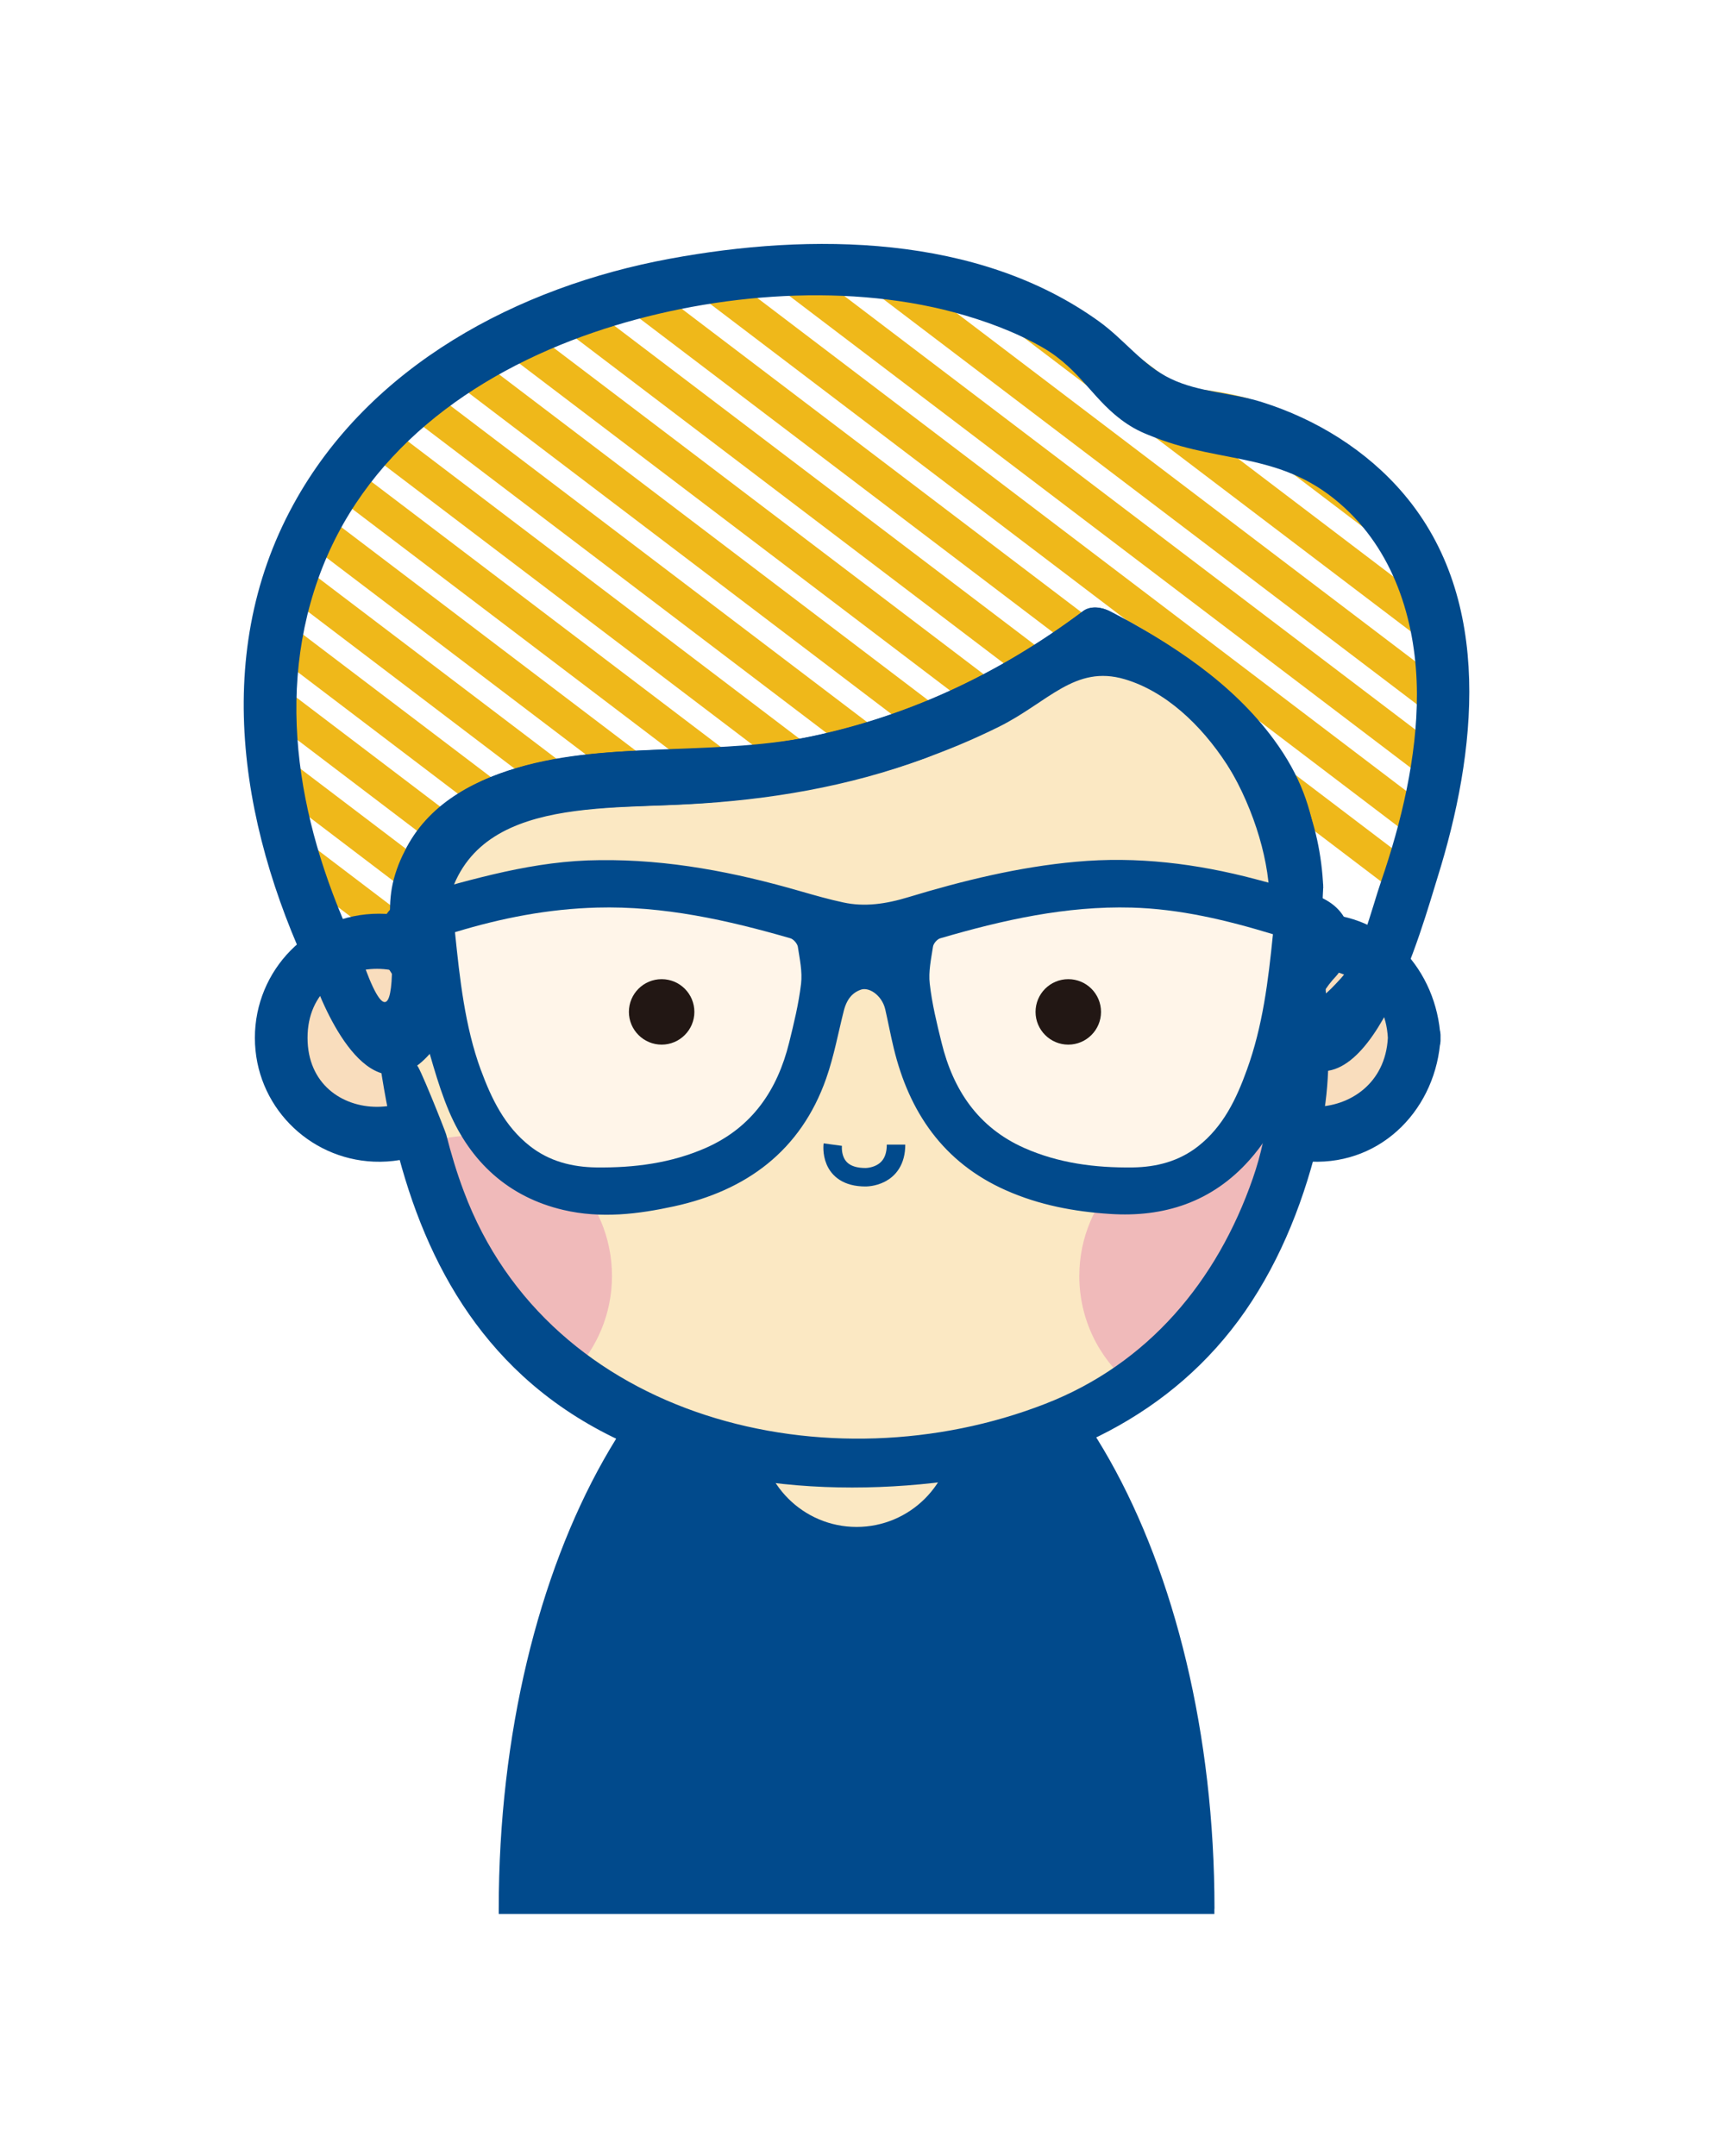 <?xml version="1.0" encoding="UTF-8"?><svg id="_圖層_2" xmlns="http://www.w3.org/2000/svg" xmlns:xlink="http://www.w3.org/1999/xlink" viewBox="0 0 153.84 193.68"><defs><filter id="drop-shadow-1" filterUnits="userSpaceOnUse"><feOffset dx="0" dy="0"/><feGaussianBlur result="blur" stdDeviation="6.67"/><feFlood flood-color="#040000" flood-opacity=".1"/><feComposite in2="blur" operator="in"/><feComposite in="SourceGraphic"/></filter></defs><g id="_圖層_2-2"><path d="m130.4,80.27l-.53-.17.53.16.28-.93c4.87-15.58,3.74-27.72-3.36-36.07-1.9-2.23-4.27-4.19-7.06-5.81h0s-.48-.28-.48-.28c-2.07-1.17-4.02-2.04-5.95-2.65-.33-.1-.68-.18-1.01-.26l-.95-.22c-.36-.08-.73-.16-1.06-.22l-.45-.1c-.43-.09-.85-.18-1.21-.23-1.09-.21-2.24-.48-3.28-.98-.41-.2-.83-.45-1.33-.82l-.35-.27c-.6-.47-1.15-.99-1.83-1.62-.78-.73-1.66-1.56-2.7-2.31-12.12-8.73-28.34-8.04-39.82-5.92-15.85,2.93-28.59,11.28-34.96,22.91-7.78,14.2-4.41,29.55-.14,40.04-2.25,2.38-3.54,5.53-3.54,8.7,0,6.76,5.5,12.49,12.26,12.78.41.02.83.02,1.24,0,2.37,7.96,6,14.11,11.08,18.79,2.11,1.95,4.53,3.66,7.19,5.1-6.28,10.93-9.87,26.04-9.87,41.57v2.11h66.01s1.56-.22,1.56-.22l.03-1.89c0-15.61-3.63-30.78-9.97-41.73,5.1-2.77,9.28-6.48,12.44-11.04,2.47-3.57,4.46-7.84,5.92-12.71,6.45-.47,11.53-5.9,11.89-12.84-.14-2.6-.99-5.08-2.47-7.21.81-2.21,1.44-4.28,1.86-5.66" style="fill:#fff; filter:url(#drop-shadow-1);"/><path d="m109.07,171.46c0-31.49-14.39-57.02-32.14-57.02s-32.14,25.53-32.14,57.02c0,.15,0,.31,0,.45h64.27c0-.15,0-.3,0-.45" style="fill:#014a8c;"/><path d="m85.61,128.47c0,4.79-3.89,8.68-8.68,8.68s-8.68-3.89-8.68-8.68,3.89-8.68,8.68-8.68,8.68,3.89,8.68,8.68" style="fill:#fbe8c3;"/><path d="m74.59,22.04c-.5.03-1,.05-1.51.08l56.9,43.22c.16-1.17.27-2.33.35-3.48l-52.24-39.68c-1.16-.07-2.33-.12-3.5-.14" style="fill:#efb81a;"/><path d="m25.69,53.44l20.96,15.93c.23-.08.46-.17.7-.25.98-.29,1.98-.51,2.98-.7l-23.84-18.1c-.32,1.03-.59,2.07-.81,3.13" style="fill:#efb81a;"/><path d="m31.28,85.36c.38.76.8,2.6,1.56,4.12l3.01,2.29c.36-.04.74-.14,1.16-.34.57-.28.93-.88,1.16-1.64l-7.53-5.72c.21.43.43.86.64,1.29" style="fill:#efb81a;"/><path d="m31.97,39.85l36.01,27.35c1.18-.14,2.37-.28,3.54-.48.2-.04.39-.08.6-.12l-38.25-29.06c-.66.74-1.3,1.51-1.9,2.3" style="fill:#efb81a;"/><path d="m68.28,22.41c-.85.06-1.68.18-2.52.27l63.23,48.03c.25-1.08.46-2.17.65-3.25l-59.47-45.17c-.63.04-1.26.07-1.9.12" style="fill:#efb81a;"/><path d="m41.44,31.06c-.88.58-1.73,1.18-2.54,1.81l41.66,31.65c1.14-.36,2.27-.76,3.38-1.18L41.44,31.06Z" style="fill:#efb81a;"/><path d="m95.48,26.89l5.9,4.48c-1.68-1.74-3.66-3.23-5.9-4.48" style="fill:#efb81a;"/><path d="m35.19,36.18l39.41,29.94c1.26-.27,2.5-.58,3.72-.92l-40.92-31.08c-.77.66-1.51,1.35-2.21,2.06" style="fill:#efb81a;"/><path d="m81.68,22.53l48.71,36.99c0-1.32-.07-2.63-.25-3.93l-41.58-31.59c-2.24-.68-4.53-1.17-6.88-1.47" style="fill:#efb81a;"/><path d="m89.05,61.1l-28.32-21.51-14.72-11.17c-.98.5-1.93,1.03-2.85,1.58l42.8,32.51c1.05-.44,2.08-.91,3.09-1.41" style="fill:#efb81a;"/><path d="m29.98,42.74c-.24.39-.46.79-.69,1.19l31.29,23.76c.66-.02,1.31-.03,1.97-.06.89-.03,1.76-.12,2.64-.19l-34.3-26.05c-.3.45-.63.88-.91,1.34" style="fill:#efb81a;"/><path d="m116.94,73.79l9,6.84c.37-.97.73-1.95,1.07-2.93l-11.77-8.94c.83,1.62,1.42,3.3,1.7,5.03" style="fill:#efb81a;"/><path d="m25.12,65.25l13.83,10.51c.39-.88.9-1.74,1.59-2.54l-15.68-11.91c.01,1.31.11,2.63.25,3.94" style="fill:#efb81a;"/><path d="m27.15,48.44l25.8,19.59c.74-.08,1.48-.14,2.23-.17.79-.03,1.58-.05,2.38-.08l-29.17-22.15c-.46.93-.88,1.86-1.24,2.8" style="fill:#efb81a;"/><path d="m24.95,58.48c-.01.17,0,.34-.02.51l16.99,12.91c.81-.67,1.71-1.24,2.68-1.71l-19.31-14.66c-.15.98-.28,1.96-.35,2.95" style="fill:#efb81a;"/><path d="m59.14,23.77l42.08,31.97c.59.31,1.19.63,1.74.98,1.68,1.06,3.35,2.15,4.87,3.35,1.45,1.15,2.76,2.37,3.93,3.68l15.87,12.06c.32-1.02.61-2.05.88-3.08L63.1,23.03c-1.33.21-2.65.45-3.96.74" style="fill:#efb81a;"/><path d="m105.89,34.8l23.7,18c-.25-1.02-.56-2.03-.95-3.03-.29-.75-.63-1.49-1-2.2l-15.51-11.78c-1.98-.53-4.07-.85-6.24-1" style="fill:#efb81a;"/><path d="m96.23,56.91c.58-.41,1.15-.84,1.74-1.27l-41.19-31.28c-1.19.31-2.36.67-3.53,1.06l42.17,32.03c.27-.18.55-.35.81-.53" style="fill:#efb81a;"/><path d="m29.01,80.45l9.49,7.21c.06-1.23-.02-2.58-.13-3.84l-11.15-8.47c.51,1.73,1.1,3.43,1.79,5.1" style="fill:#efb81a;"/><path d="m25.6,68.52c.23,1.28.51,2.56.82,3.84l11.72,8.91c-.04-.48-.07-.9-.06-1.21.01-.81.1-1.6.27-2.38l-12.84-9.75c.04.2.06.4.1.6" style="fill:#efb81a;"/><path d="m93.74,58.54L51.11,26.17c-1.09.41-2.17.85-3.2,1.32l43.01,32.68c.96-.51,1.9-1.05,2.81-1.62" style="fill:#efb81a;"/><path d="m103.82,34.39c.18.26.38.32.72.33.46.02.9.06,1.35.09l-4.52-3.43c.9.93,1.72,1.94,2.45,3.02" style="fill:#efb81a;"/><path d="m42.82,93.22c0,4.85-3.93,8.78-8.78,8.78s-8.78-3.93-8.78-8.78,3.94-8.78,8.78-8.78,8.78,3.93,8.78,8.78" style="fill:#f9ddbd;"/><path d="m40.46,93.22c-.44,8.22-12.84,8.3-12.84,0s12.4-8.23,12.84,0c.16,3.03,4.89,3.05,4.73,0-.33-6.04-4.84-11.15-11.15-11.15s-11.15,5.09-11.15,11.15,4.8,10.87,10.67,11.12c6.49.27,11.29-4.89,11.62-11.12.16-3.04-4.56-3.03-4.73,0" style="fill:#014a8c;"/><path d="m127,93.22c0,4.85-3.93,8.78-8.78,8.78s-8.78-3.93-8.78-8.78,3.93-8.78,8.78-8.78,8.78,3.93,8.78,8.78" style="fill:#f9ddbd;"/><path d="m124.64,93.22c-.44,8.22-12.84,8.3-12.84,0s12.4-8.23,12.84,0c.16,3.03,4.89,3.05,4.73,0-.33-6.04-4.84-11.15-11.15-11.15s-11.15,5.09-11.15,11.15,4.8,10.87,10.67,11.12c6.49.27,11.29-4.89,11.63-11.12.16-3.04-4.57-3.03-4.73,0" style="fill:#014a8c;"/><path d="m116.48,79.76c0-.8-.05-1.6-.1-2.4-.19-2.72-1.15-5.27-2.62-7.71-1.66-2.76-3.94-5.19-6.66-7.34-1.52-1.2-3.19-2.29-4.87-3.35-1.19-.75-2.52-1.37-3.75-2.02-1.06.79-2.01,1.52-2.99,2.21-3.47,2.46-7.34,4.46-11.48,6.12-4.2,1.68-8.61,2.91-13.22,3.69-2.96.5-5.96.81-8.98.92-2.46.09-4.91.12-7.37.22-2.68.11-5.3.51-7.82,1.26-2.36.7-4.43,1.74-6.06,3.3-2.3,2.21-3.2,4.85-3.23,7.63-.03,2.3,1.57,10.07-1.06,11.38,0,0-.02,0-.02.01,2.4,21.48,13.23,37.56,40.65,37.56s38.33-16.2,40.67-37.8c-.9-1.02-1.48-3.05-1.59-4.49-.23-3.07.51-6.11.51-9.17" style="fill:#fbe8c3;"/><path d="m117.66,79.76c-.5-11.67-8.78-18.79-18.59-23.85-.35-.18-.85-.25-1.19,0-7.2,5.39-15.17,9.28-23.99,11.24-8.68,1.92-17.75.56-26.31,2.75-3.98,1.02-7.87,2.87-9.95,6.64-1.51,2.74.01,15.23-1.97,16.11-.33.15-.63.66-.59,1.02,1.36,10.69,4.53,21.54,12.72,29.07,9.56,8.78,23.62,10.69,36.08,9.28,10.76-1.23,20.68-5.82,26.97-14.87,3.25-4.67,5.3-10.07,6.57-15.59,1.78-7.72-.2-13.98.26-21.8.09-1.52-2.27-1.51-2.36,0-.52,8.96,1.37,17.76-1.63,26.39-3.35,9.61-9.82,17.38-19.46,21.07-20.06,7.68-45.78,1.39-53.68-19.92-1.06-2.85-4-9.75-3.67-12.62-.03.29,1.94-3.38,1.92-3.29.86-2.99-.67-6.15-.28-9.11,1.44-10.85,13.07-10.84,21.45-11.17,10.15-.4,20-2.31,29.16-6.86,4.57-2.27,7.59-6.29,12.51-4.27,7.65,3.14,13.33,11.88,13.67,19.78.06,1.52,2.43,1.52,2.36,0" style="fill:#014a8c;"/><path d="m42.35,102.01c-1.47,0-2.87.26-4.18.72,2.31,8.56,6.49,15.73,13.22,20.66,2.21-2.27,3.57-5.37,3.57-8.78,0-6.96-5.64-12.61-12.61-12.61" style="fill:#f0baba;"/><path d="m115.6,103.56c-1.8-.99-3.86-1.55-6.06-1.55-6.97,0-12.61,5.65-12.61,12.61,0,3.87,1.75,7.34,4.5,9.65,7.21-4.79,11.68-12.02,14.17-20.71" style="fill:#f0baba;"/><path d="m118.84,79.76c-.51-12.1-8.97-19.61-19.18-24.87-.7-.36-1.71-.51-2.39,0-7.12,5.34-14.97,9.19-23.71,11.12-8.68,1.92-17.75.55-26.31,2.75-4.31,1.11-8.54,3.22-10.72,7.33-1.14,2.14-.68,15.18-1.49,15.54-.67.3-1.26,1.31-1.17,2.04,1.4,11.01,4.64,22.14,13.06,29.9,9.78,9.01,24.14,11.05,36.91,9.63,11.18-1.25,21.48-6.04,28-15.45,3.29-4.76,5.4-10.26,6.69-15.87,1.8-7.84-.16-14.2.3-22.11.18-3.04-4.55-3.03-4.73,0-.52,8.91,1.41,17.48-1.59,26.08-3.21,9.23-9.4,16.65-18.63,20.24-19.39,7.56-44.53,1.52-52.23-19.09-.63-1.67-1.14-3.38-1.58-5.1-.09-.34-2.61-6.67-2.64-6.18,0-.12,2.34-3.61,2.48-4.15.8-3.08-.69-6.24-.25-9.27,1.43-9.98,12.59-9.68,20.27-9.99,10.37-.41,20.4-2.38,29.76-7.02,4.43-2.19,6.83-5.61,11.32-4.28,7.29,2.16,12.79,11.96,13.08,18.76.13,3.03,4.86,3.05,4.73,0" style="fill:#014a8c;"/><path d="m28.25,88.22c1.51,4.03,5.54,12.2,10.56,6.19,2.23-2.66.96-6.91,1.02-9.97.26-12.67,12.56-11.7,21.96-12.2,7.25-.38,14.4-1.58,21.23-4.11,4.93-1.82,12.53-8.55,17.07-7.66,8.45,1.66,14.08,13.51,13.92,20.82-.09,3.94-1.73,10.48,1.86,13.65,7.04,6.22,11.95-12.05,13.22-16.09,3.49-11.15,5.12-24.91-3.04-34.5-3.31-3.9-7.85-6.7-12.71-8.23-2.73-.86-5.6-.86-8.18-2.09-2.57-1.23-4.13-3.48-6.46-5.16-10.89-7.85-25.87-7.98-38.55-5.63-13.63,2.52-26.97,9.58-33.8,22.07-7.59,13.85-4.57,29.94,2.13,43.49,1.35,2.72,5.43.33,4.08-2.39-5.27-10.66-8.07-22.88-4-34.38,4-11.29,13.74-18.4,24.75-22.17,9.94-3.4,22.16-4.55,32.4-1.8,2.7.73,5.52,1.76,7.94,3.16,3.46,2,4.56,4.85,7.55,6.84.9.6,1.57.87,2.58,1.26,6.15,2.39,11.53,1.25,17,6.31,4.63,4.28,6.45,10.56,6.47,16.69.02,5.65-1.39,11.53-3.22,16.86-.88,2.56-1.84,6.76-3.62,8.71-2.66,2.91-2.09,1.68-2.06-2.01.06-7.54.81-12.98-3.93-19.43-3.75-5.12-9.22-8.68-14.78-11.55-.7-.36-1.71-.51-2.38,0-7.61,5.7-16.05,9.64-25.42,11.45-8.83,1.71-18.47,0-27,3.15-4.41,1.62-8.2,4.74-9.47,9.45-.58,2.15-.27,4.22-.19,6.38.16,4.28-.33,7.15-2.38,1.65-1.06-2.83-5.63-1.6-4.56,1.25" style="fill:#014a8c;"/><path d="m53.84,78.37c6.07-.08,11.95,1.07,17.75,2.75,1.29.37,2.58.74,3.89,1.02,2.18.48,4.31.15,6.41-.49,4.85-1.47,9.77-2.68,14.84-3.14,5.33-.49,10.55.16,15.7,1.52,1.59.43,3.18.85,4.78,1.26,2.81.72,3.67,2.8,2.19,5.29-.06.11-.11.23-.19.31-2.17,2.26-2.88,5.13-3.6,8.05-.77,3.13-2.05,6.07-4.24,8.53-3.1,3.48-7.05,4.76-11.61,4.46-3.1-.2-6.11-.76-8.97-2.03-5.26-2.33-8.12-6.55-9.44-11.98-.28-1.16-.5-2.33-.76-3.48-.41-1.84-2.19-3.12-3.68-2.58-1.21.44-1.88,1.4-2.2,2.63-.51,2.01-.88,4.07-1.56,6.01-2.14,6.1-6.7,9.43-12.85,10.77-3.12.68-6.28,1.07-9.45.33-4.57-1.07-7.69-3.97-9.49-8.18-1.09-2.56-1.71-5.32-2.58-7.98-.26-.79-.62-1.57-1.06-2.28-.65-1.07-1.5-2.02-2.09-3.11-1.06-1.96-.32-3.93,1.82-4.53,5.38-1.51,10.74-3.12,16.41-3.15m-12.98,5.35c.41,2.71.71,5.17,1.17,7.59.59,3.1,1.53,6.09,3.22,8.81,1.53,2.46,3.65,4.09,6.57,4.52,2.85.41,5.66.09,8.45-.55,5.45-1.26,8.89-4.63,10.34-10.01.46-1.7.94-3.43,1.14-5.18.14-1.3-.12-2.65-.27-3.97-.04-.27-.4-.64-.68-.72-6.9-2.02-13.88-3.51-21.11-2.38-2.94.45-5.82,1.24-8.83,1.9m73.44.13c-4.17-1.27-8.35-2.27-12.68-2.39-5.9-.16-11.58,1.12-17.19,2.76-.28.08-.61.47-.65.75-.17,1.11-.42,2.25-.29,3.34.2,1.78.63,3.54,1.06,5.28,1.04,4.25,3.28,7.61,7.4,9.44,3.1,1.38,6.38,1.8,9.75,1.76,2.16-.03,4.17-.55,5.9-1.91,2.25-1.77,3.43-4.25,4.37-6.86,1.42-3.9,1.92-7.99,2.34-12.18" style="fill:#014a8c;"/><path d="m53.84,78.37c6.07-.08,11.95,1.07,17.75,2.75,1.29.37,2.58.74,3.89,1.02,2.18.48,4.31.15,6.41-.49,4.85-1.47,9.77-2.68,14.84-3.14,5.33-.49,10.55.16,15.7,1.52,1.59.43,3.18.85,4.78,1.26,2.81.72,3.67,2.8,2.19,5.29-.06.11-.11.23-.19.31-2.17,2.26-2.88,5.13-3.6,8.05-.77,3.13-2.05,6.07-4.24,8.53-3.1,3.48-7.05,4.76-11.61,4.46-3.1-.2-6.11-.76-8.97-2.03-5.26-2.33-8.12-6.55-9.44-11.98-.28-1.16-.5-2.33-.76-3.48-.41-1.84-2.19-3.12-3.68-2.58-1.21.44-1.88,1.4-2.2,2.63-.51,2.01-.88,4.07-1.56,6.01-2.14,6.1-6.7,9.43-12.85,10.77-3.12.68-6.28,1.07-9.45.33-4.57-1.07-7.69-3.97-9.49-8.18-1.09-2.56-1.71-5.32-2.58-7.98-.26-.79-.62-1.57-1.06-2.28-.65-1.07-1.5-2.02-2.09-3.11-1.06-1.96-.32-3.93,1.82-4.53,5.38-1.51,10.74-3.12,16.41-3.15Zm-12.98,5.35c.41,2.71.71,5.17,1.17,7.59.59,3.1,1.53,6.09,3.22,8.81,1.53,2.46,3.65,4.09,6.57,4.52,2.85.41,5.66.09,8.45-.55,5.45-1.26,8.89-4.63,10.34-10.01.46-1.7.94-3.43,1.14-5.18.14-1.3-.12-2.65-.27-3.97-.04-.27-.4-.64-.68-.72-6.9-2.02-13.88-3.51-21.11-2.38-2.94.45-5.82,1.24-8.83,1.9Zm73.44.13c-4.17-1.27-8.35-2.27-12.68-2.39-5.9-.16-11.58,1.12-17.19,2.76-.28.08-.61.47-.65.75-.17,1.11-.42,2.25-.29,3.34.2,1.78.63,3.54,1.06,5.28,1.04,4.25,3.28,7.61,7.4,9.44,3.1,1.38,6.38,1.8,9.75,1.76,2.16-.03,4.17-.55,5.9-1.91,2.25-1.77,3.43-4.25,4.37-6.86,1.42-3.9,1.92-7.99,2.34-12.18Z" style="fill:none; stroke:#014a8c; stroke-miterlimit:10; stroke-width:2.22px;"/><path d="m114.31,83.91c-4.17-1.27-8.35-2.27-12.68-2.39-5.9-.16-11.58,1.12-17.19,2.76-.28.08-.61.47-.65.75-.17,1.11-.42,2.25-.29,3.34.2,1.78.63,3.54,1.06,5.28,1.04,4.25,3.28,7.61,7.4,9.45,3.1,1.38,6.38,1.8,9.75,1.76,2.16-.03,4.17-.55,5.9-1.91,2.25-1.77,3.43-4.25,4.37-6.86,1.42-3.91,1.92-7.99,2.34-12.18" style="fill:#fff5e9;"/><path d="m43.18,96.09c.96,2.61,2.15,5.08,4.42,6.86,1.74,1.36,3.77,1.88,5.96,1.91,3.4.04,6.71-.38,9.84-1.76,4.16-1.84,6.42-5.2,7.47-9.45.43-1.74.86-3.5,1.07-5.28.13-1.09-.12-2.23-.29-3.34-.05-.28-.39-.67-.66-.75-5.67-1.64-11.41-2.92-17.37-2.76-4.38.12-8.55.93-12.76,2.21.43,4.19.89,8.46,2.32,12.37" style="fill:#fff5e9;"/><path d="m62.36,90.89c0,1.62-1.32,2.94-2.94,2.94s-2.94-1.32-2.94-2.94,1.31-2.94,2.94-2.94,2.94,1.32,2.94,2.94" style="fill:#221714;"/><path d="m98.88,90.89c0,1.62-1.32,2.94-2.94,2.94s-2.94-1.32-2.94-2.94,1.31-2.94,2.94-2.94,2.94,1.32,2.94,2.94" style="fill:#221714;"/><path d="m74.79,102.81s-.4,2.93,2.93,2.93c0,0,2.75.06,2.75-2.93" style="fill:none; stroke:#014a8c; stroke-miterlimit:10; stroke-width:1.66px;"/></g></svg>